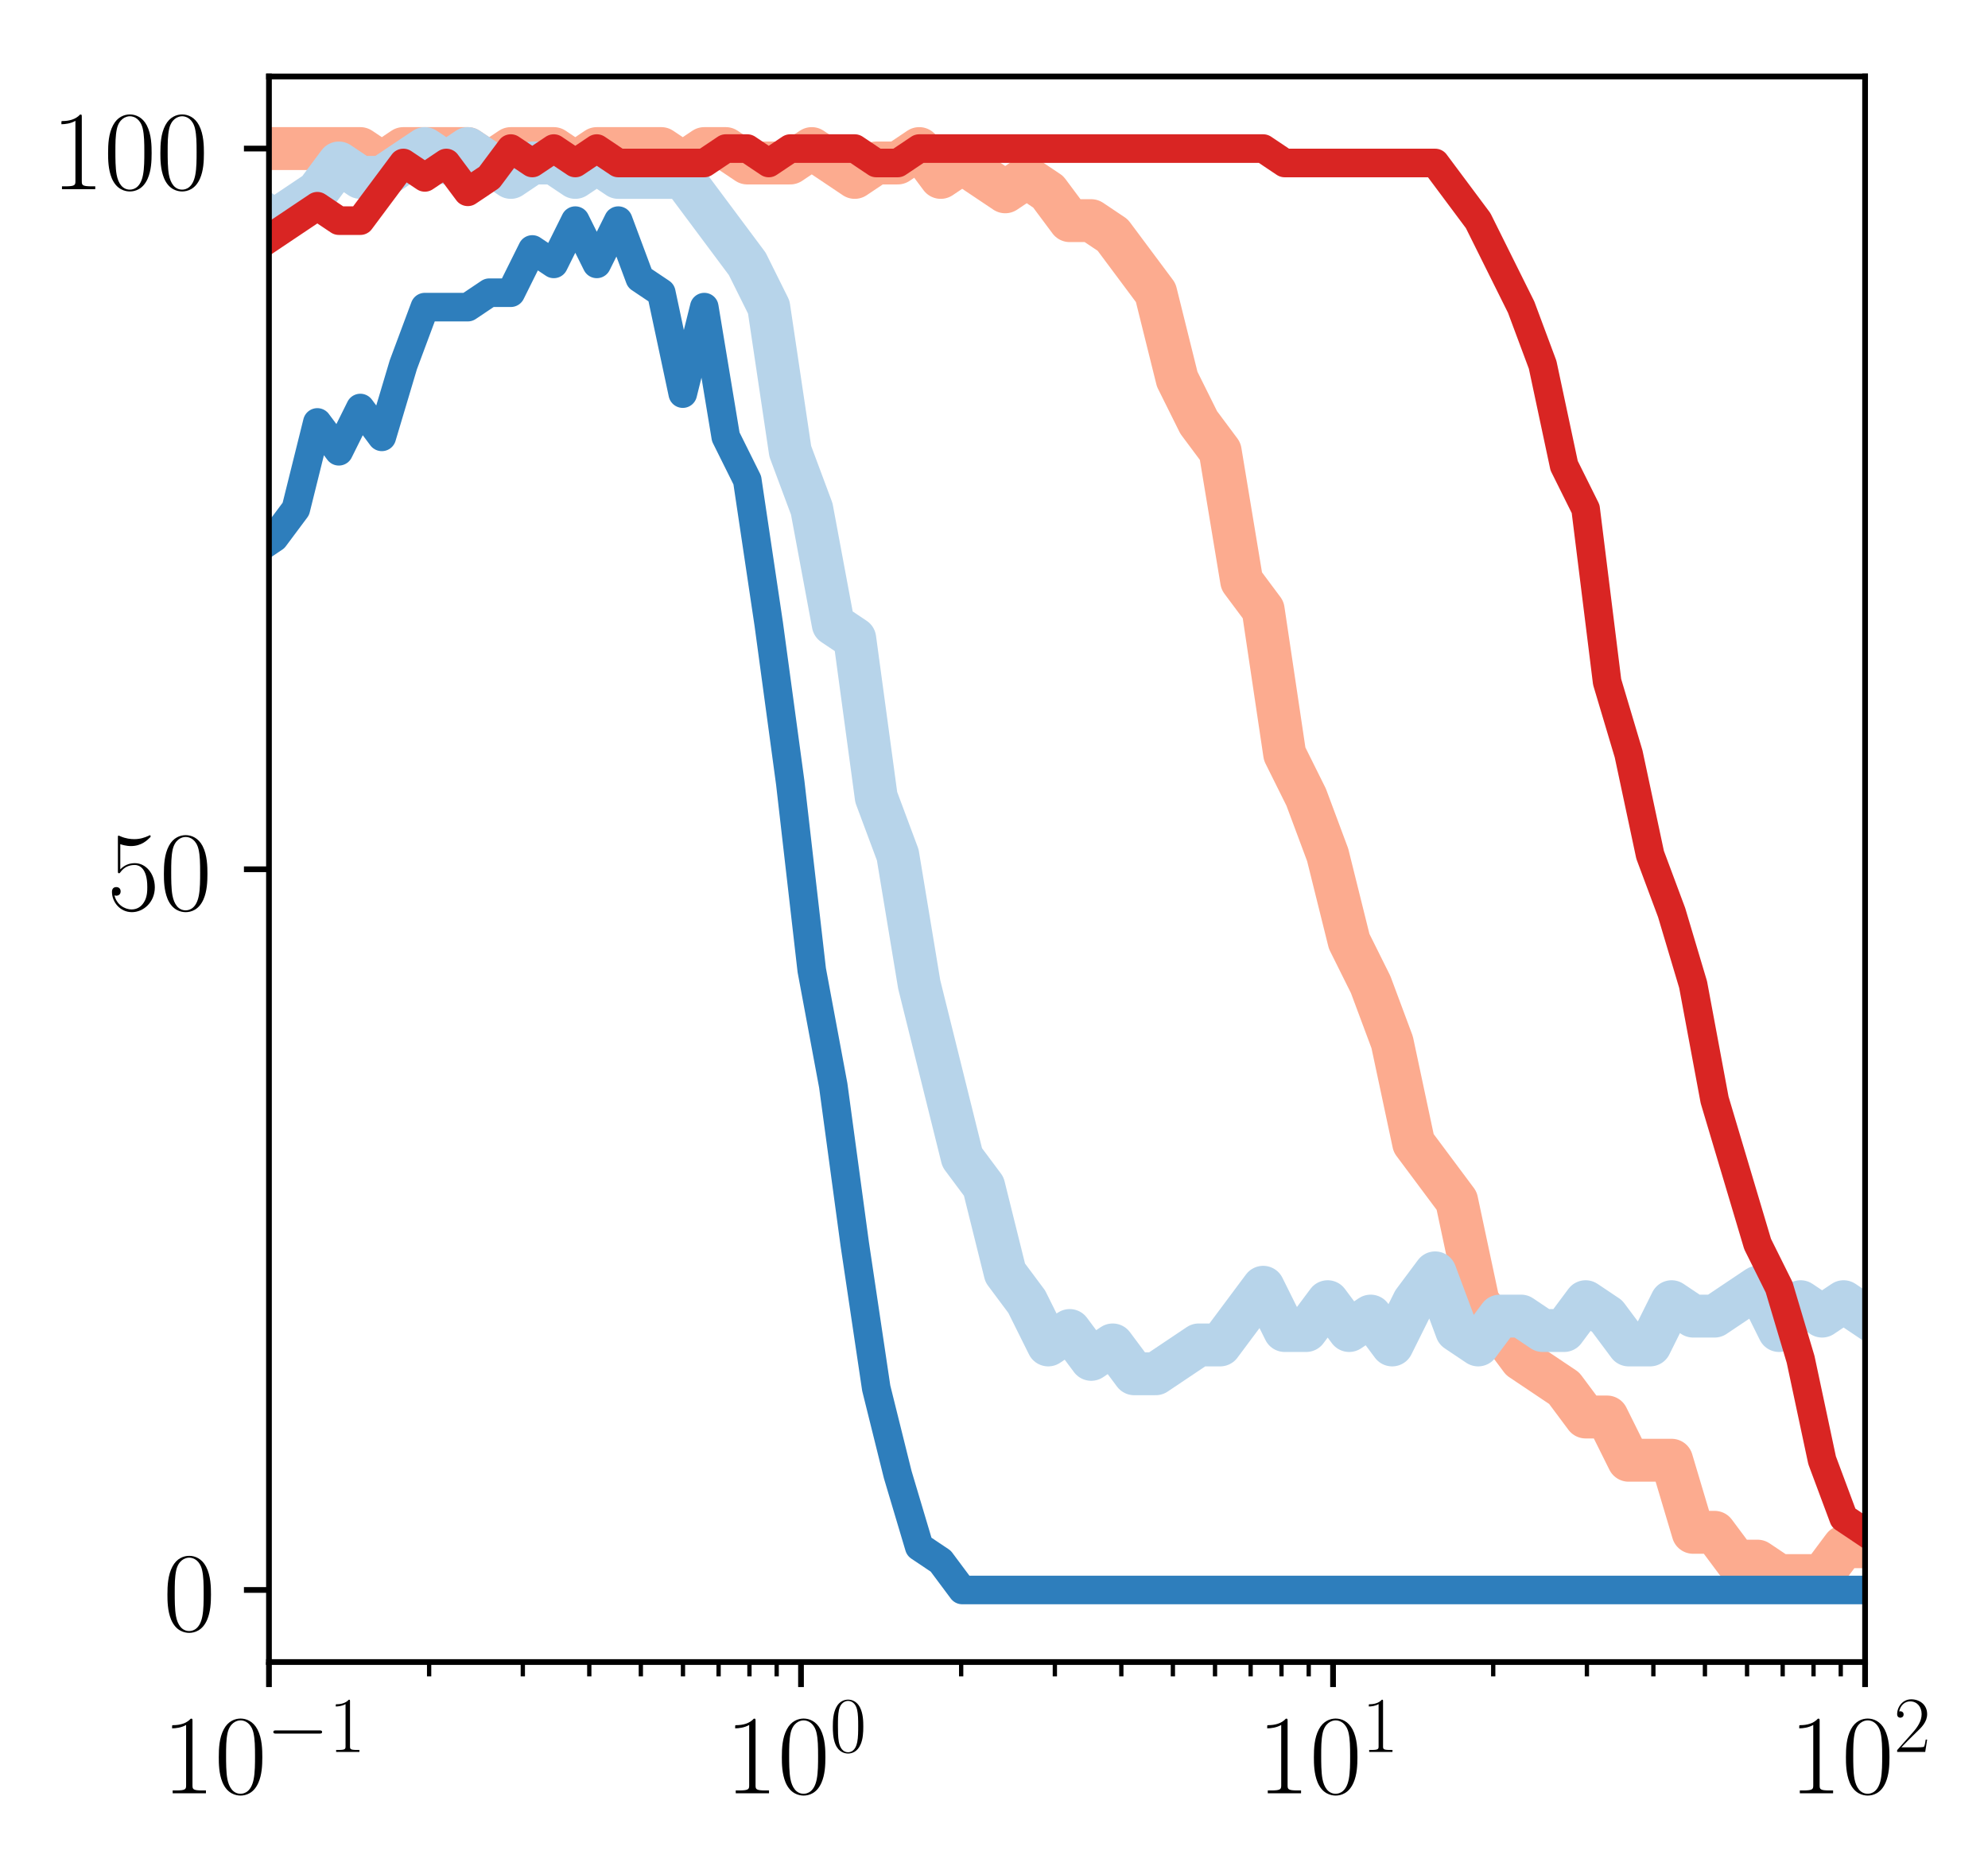 <?xml version="1.0" encoding="utf-8" standalone="no"?>
<!DOCTYPE svg PUBLIC "-//W3C//DTD SVG 1.1//EN"
  "http://www.w3.org/Graphics/SVG/1.1/DTD/svg11.dtd">
<!-- Created with matplotlib (http://matplotlib.org/) -->
<svg height="261pt" version="1.1" viewBox="0 0 278 261" width="278pt" xmlns="http://www.w3.org/2000/svg" xmlns:xlink="http://www.w3.org/1999/xlink">
 <defs>
  <style type="text/css">
*{stroke-linecap:butt;stroke-linejoin:round;}
  </style>
 </defs>
 <g id="figure_1">
  <g id="patch_1">
   <path d="M 0 261.412 
L 278.605 261.412 
L 278.605 0 
L 0 0 
z
" style="fill:#ffffff;"/>
  </g>
  <g id="axes_1">
   <g id="patch_2">
    <path d="M 37.612 232.46 
L 260.812 232.46 
L 260.812 10.7 
L 37.612 10.7 
z
" style="fill:#ffffff;"/>
   </g>
   <g id="line2d_1">
    <path clip-path="url(#pdd5a12a05b)" d="M -1 51.402 
L -0.715 51.02 
L 2.291 38.924 
L 5.297 32.876 
L 8.303 30.86 
L 11.309 26.828 
L 14.315 24.812 
L 17.321 24.812 
L 20.327 20.78 
L 23.333 20.78 
L 26.339 20.78 
L 29.345 20.78 
L 32.351 20.78 
L 35.357 20.78 
L 38.363 20.78 
L 41.37 20.78 
L 44.376 20.78 
L 47.382 20.78 
L 50.388 20.78 
L 53.394 22.796 
L 56.4 20.78 
L 59.406 20.78 
L 62.412 20.78 
L 65.418 20.78 
L 68.424 22.796 
L 71.43 20.78 
L 74.436 20.78 
L 77.442 20.78 
L 80.448 22.796 
L 83.454 20.78 
L 86.46 20.78 
L 89.467 20.78 
L 92.473 20.78 
L 95.479 22.796 
L 98.485 20.78 
L 101.491 20.78 
L 104.497 22.796 
L 107.503 22.796 
L 110.509 22.796 
L 113.515 20.78 
L 116.521 22.796 
L 119.527 24.812 
L 122.533 22.796 
L 125.539 22.796 
L 128.545 20.78 
L 131.551 24.812 
L 134.557 22.796 
L 137.563 24.812 
L 140.57 26.828 
L 143.576 24.812 
L 146.582 26.828 
L 149.588 30.86 
L 152.594 30.86 
L 155.6 32.876 
L 158.606 36.908 
L 161.612 40.94 
L 164.618 53.036 
L 167.624 59.084 
L 170.63 63.116 
L 173.636 81.26 
L 176.642 85.292 
L 179.648 105.452 
L 182.654 111.5 
L 185.66 119.564 
L 188.667 131.66 
L 191.673 137.708 
L 194.679 145.772 
L 197.685 159.884 
L 200.691 163.916 
L 203.697 167.948 
L 206.703 182.06 
L 209.709 186.092 
L 212.715 190.124 
L 215.721 192.14 
L 218.727 194.156 
L 221.733 198.188 
L 224.739 198.188 
L 227.745 204.236 
L 230.751 204.236 
L 233.757 204.236 
L 236.763 214.316 
L 239.77 214.316 
L 242.776 218.348 
L 245.782 218.348 
L 248.788 220.364 
L 251.794 220.364 
L 254.8 220.364 
L 257.806 216.332 
L 260.812 216.332 
" style="fill:none;stroke:#fcab8f;stroke-linecap:square;stroke-width:6;"/>
   </g>
   <g id="line2d_2">
    <path clip-path="url(#pdd5a12a05b)" d="M -1 115.723 
L -0.715 115.532 
L 2.291 101.42 
L 5.297 99.404 
L 8.303 89.324 
L 11.309 69.164 
L 14.315 75.212 
L 17.321 57.068 
L 20.327 51.02 
L 23.333 49.004 
L 26.339 46.988 
L 29.345 36.908 
L 32.351 34.892 
L 35.357 28.844 
L 38.363 30.86 
L 41.37 28.844 
L 44.376 26.828 
L 47.382 22.796 
L 50.388 24.812 
L 53.394 24.812 
L 56.4 22.796 
L 59.406 20.78 
L 62.412 22.796 
L 65.418 20.78 
L 68.424 22.796 
L 71.43 24.812 
L 74.436 22.796 
L 77.442 22.796 
L 80.448 24.812 
L 83.454 22.796 
L 86.46 24.812 
L 89.467 24.812 
L 92.473 24.812 
L 95.479 24.812 
L 98.485 28.844 
L 101.491 32.876 
L 104.497 36.908 
L 107.503 42.956 
L 110.509 63.116 
L 113.515 71.18 
L 116.521 87.308 
L 119.527 89.324 
L 122.533 111.5 
L 125.539 119.564 
L 128.545 137.708 
L 131.551 149.804 
L 134.557 161.9 
L 137.563 165.932 
L 140.57 178.028 
L 143.576 182.06 
L 146.582 188.108 
L 149.588 186.092 
L 152.594 190.124 
L 155.6 188.108 
L 158.606 192.14 
L 161.612 192.14 
L 164.618 190.124 
L 167.624 188.108 
L 170.63 188.108 
L 173.636 184.076 
L 176.642 180.044 
L 179.648 186.092 
L 182.654 186.092 
L 185.66 182.06 
L 188.667 186.092 
L 191.673 184.076 
L 194.679 188.108 
L 197.685 182.06 
L 200.691 178.028 
L 203.697 186.092 
L 206.703 188.108 
L 209.709 184.076 
L 212.715 184.076 
L 215.721 186.092 
L 218.727 186.092 
L 221.733 182.06 
L 224.739 184.076 
L 227.745 188.108 
L 230.751 188.108 
L 233.757 182.06 
L 236.763 184.076 
L 239.77 184.076 
L 242.776 182.06 
L 245.782 180.044 
L 248.788 186.092 
L 251.794 182.06 
L 254.8 184.076 
L 257.806 182.06 
L 260.812 184.076 
" style="fill:none;stroke:#b7d4ea;stroke-linecap:square;stroke-width:6;"/>
   </g>
   <g id="matplotlib.axis_1">
    <g id="xtick_1">
     <g id="line2d_3">
      <defs>
       <path d="M 0 0 
L 0 3.5 
" id="m102fe6f81c" style="stroke:#000000;stroke-width:0.8;"/>
      </defs>
      <g>
       <use style="stroke:#000000;stroke-width:0.8;" x="37.612" xlink:href="#m102fe6f81c" y="232.46"/>
      </g>
     </g>
     <g id="text_1">
      <!-- $10^{-1}$ -->
      <defs>
       <path d="M 26.594 63.406 
C 26.594 65.5 26.5 65.5 25.094 65.5 
C 21.203 61.188 15.297 59.797 9.703 59.797 
C 9.406 59.797 8.906 59.797 8.797 59.5 
C 8.703 59.297 8.703 59.094 8.703 57 
C 11.797 57 17 57.594 21 59.984 
L 21 7.203 
C 21 3.688 20.797 2.5 12.203 2.5 
L 9.203 2.5 
L 9.203 0 
C 14 0 19 0 23.797 0 
C 28.594 0 33.594 0 38.406 0 
L 38.406 2.5 
L 35.406 2.5 
C 26.797 2.5 26.594 3.594 26.594 7.156 
z
" id="CMR17-49"/>
       <path d="M 42 31.641 
C 42 37.75 41.906 48.125 37.703 56.109 
C 34 63.109 28.094 65.594 22.906 65.594 
C 18.094 65.594 12 63.406 8.203 56.203 
C 4.203 48.719 3.797 39.438 3.797 31.641 
C 3.797 25.953 3.906 17.281 7 9.672 
C 11.297 -0.609 19 -2 22.906 -2 
C 27.5 -2 34.5 -0.109 38.594 9.375 
C 41.594 16.281 42 24.359 42 31.641 
z
M 22.906 -0.406 
C 16.5 -0.406 12.703 5.078 11.297 12.688 
C 10.203 18.562 10.203 27.156 10.203 32.75 
C 10.203 40.438 10.203 46.828 11.5 52.922 
C 13.406 61.391 19 64 22.906 64 
C 27 64 32.297 61.297 34.203 53.125 
C 35.5 47.438 35.594 40.734 35.594 32.75 
C 35.594 26.25 35.594 18.266 34.406 12.375 
C 32.297 1.484 26.406 -0.406 22.906 -0.406 
z
" id="CMR17-48"/>
       <path d="M 65.906 23 
C 67.594 23 69.406 23 69.406 25 
C 69.406 27 67.594 27 65.906 27 
L 11.797 27 
C 10.094 27 8.297 27 8.297 25 
C 8.297 23 10.094 23 11.797 23 
z
" id="CMSY10-0"/>
      </defs>
      <g transform="translate(22.679 250.817)scale(0.16 -0.16)">
       <use transform="scale(0.996)" xlink:href="#CMR17-49"/>
       <use transform="translate(45.69 0)scale(0.996)" xlink:href="#CMR17-48"/>
       <use transform="translate(91.381 36.154)scale(0.697)" xlink:href="#CMSY10-0"/>
       <use transform="translate(145.622 36.154)scale(0.697)" xlink:href="#CMR17-49"/>
      </g>
     </g>
    </g>
    <g id="xtick_2">
     <g id="line2d_4">
      <g>
       <use style="stroke:#000000;stroke-width:0.8;" x="112.012" xlink:href="#m102fe6f81c" y="232.46"/>
      </g>
     </g>
     <g id="text_2">
      <!-- $10^{0}$ -->
      <g transform="translate(101.418 250.817)scale(0.16 -0.16)">
       <use transform="scale(0.996)" xlink:href="#CMR17-49"/>
       <use transform="translate(45.69 0)scale(0.996)" xlink:href="#CMR17-48"/>
       <use transform="translate(91.381 36.154)scale(0.697)" xlink:href="#CMR17-48"/>
      </g>
     </g>
    </g>
    <g id="xtick_3">
     <g id="line2d_5">
      <g>
       <use style="stroke:#000000;stroke-width:0.8;" x="186.412" xlink:href="#m102fe6f81c" y="232.46"/>
      </g>
     </g>
     <g id="text_3">
      <!-- $10^{1}$ -->
      <g transform="translate(175.818 250.817)scale(0.16 -0.16)">
       <use transform="scale(0.996)" xlink:href="#CMR17-49"/>
       <use transform="translate(45.69 0)scale(0.996)" xlink:href="#CMR17-48"/>
       <use transform="translate(91.381 36.154)scale(0.697)" xlink:href="#CMR17-49"/>
      </g>
     </g>
    </g>
    <g id="xtick_4">
     <g id="line2d_6">
      <g>
       <use style="stroke:#000000;stroke-width:0.8;" x="260.812" xlink:href="#m102fe6f81c" y="232.46"/>
      </g>
     </g>
     <g id="text_4">
      <!-- $10^{2}$ -->
      <defs>
       <path d="M 41.703 15.453 
L 39.906 15.453 
C 38.906 8.375 38.094 7.172 37.703 6.562 
C 37.203 5.766 30 5.766 28.594 5.766 
L 9.406 5.766 
C 13 9.672 20 16.75 28.5 24.953 
C 34.594 30.734 41.703 37.531 41.703 47.422 
C 41.703 59.219 32.297 66 21.797 66 
C 10.797 66 4.094 56.312 4.094 47.344 
C 4.094 43.438 7 42.938 8.203 42.938 
C 9.203 42.938 12.203 43.547 12.203 47.031 
C 12.203 50.109 9.594 51 8.203 51 
C 7.594 51 7 50.906 6.594 50.703 
C 8.5 59.219 14.297 63.406 20.406 63.406 
C 29.094 63.406 34.797 56.516 34.797 47.422 
C 34.797 38.734 29.703 31.25 24 24.75 
L 4.094 2.281 
L 4.094 0 
L 39.297 0 
z
" id="CMR17-50"/>
      </defs>
      <g transform="translate(250.218 250.817)scale(0.16 -0.16)">
       <use transform="scale(0.996)" xlink:href="#CMR17-49"/>
       <use transform="translate(45.69 0)scale(0.996)" xlink:href="#CMR17-48"/>
       <use transform="translate(91.381 36.154)scale(0.697)" xlink:href="#CMR17-50"/>
      </g>
     </g>
    </g>
    <g id="xtick_5">
     <g id="line2d_7">
      <defs>
       <path d="M 0 0 
L 0 2 
" id="md89308a1d9" style="stroke:#000000;stroke-width:0.6;"/>
      </defs>
      <g>
       <use style="stroke:#000000;stroke-width:0.6;" x="60.009" xlink:href="#md89308a1d9" y="232.46"/>
      </g>
     </g>
    </g>
    <g id="xtick_6">
     <g id="line2d_8">
      <g>
       <use style="stroke:#000000;stroke-width:0.6;" x="73.11" xlink:href="#md89308a1d9" y="232.46"/>
      </g>
     </g>
    </g>
    <g id="xtick_7">
     <g id="line2d_9">
      <g>
       <use style="stroke:#000000;stroke-width:0.6;" x="82.405" xlink:href="#md89308a1d9" y="232.46"/>
      </g>
     </g>
    </g>
    <g id="xtick_8">
     <g id="line2d_10">
      <g>
       <use style="stroke:#000000;stroke-width:0.6;" x="89.615" xlink:href="#md89308a1d9" y="232.46"/>
      </g>
     </g>
    </g>
    <g id="xtick_9">
     <g id="line2d_11">
      <g>
       <use style="stroke:#000000;stroke-width:0.6;" x="95.506" xlink:href="#md89308a1d9" y="232.46"/>
      </g>
     </g>
    </g>
    <g id="xtick_10">
     <g id="line2d_12">
      <g>
       <use style="stroke:#000000;stroke-width:0.6;" x="100.487" xlink:href="#md89308a1d9" y="232.46"/>
      </g>
     </g>
    </g>
    <g id="xtick_11">
     <g id="line2d_13">
      <g>
       <use style="stroke:#000000;stroke-width:0.6;" x="104.802" xlink:href="#md89308a1d9" y="232.46"/>
      </g>
     </g>
    </g>
    <g id="xtick_12">
     <g id="line2d_14">
      <g>
       <use style="stroke:#000000;stroke-width:0.6;" x="108.608" xlink:href="#md89308a1d9" y="232.46"/>
      </g>
     </g>
    </g>
    <g id="xtick_13">
     <g id="line2d_15">
      <g>
       <use style="stroke:#000000;stroke-width:0.6;" x="134.409" xlink:href="#md89308a1d9" y="232.46"/>
      </g>
     </g>
    </g>
    <g id="xtick_14">
     <g id="line2d_16">
      <g>
       <use style="stroke:#000000;stroke-width:0.6;" x="147.51" xlink:href="#md89308a1d9" y="232.46"/>
      </g>
     </g>
    </g>
    <g id="xtick_15">
     <g id="line2d_17">
      <g>
       <use style="stroke:#000000;stroke-width:0.6;" x="156.805" xlink:href="#md89308a1d9" y="232.46"/>
      </g>
     </g>
    </g>
    <g id="xtick_16">
     <g id="line2d_18">
      <g>
       <use style="stroke:#000000;stroke-width:0.6;" x="164.015" xlink:href="#md89308a1d9" y="232.46"/>
      </g>
     </g>
    </g>
    <g id="xtick_17">
     <g id="line2d_19">
      <g>
       <use style="stroke:#000000;stroke-width:0.6;" x="169.906" xlink:href="#md89308a1d9" y="232.46"/>
      </g>
     </g>
    </g>
    <g id="xtick_18">
     <g id="line2d_20">
      <g>
       <use style="stroke:#000000;stroke-width:0.6;" x="174.887" xlink:href="#md89308a1d9" y="232.46"/>
      </g>
     </g>
    </g>
    <g id="xtick_19">
     <g id="line2d_21">
      <g>
       <use style="stroke:#000000;stroke-width:0.6;" x="179.202" xlink:href="#md89308a1d9" y="232.46"/>
      </g>
     </g>
    </g>
    <g id="xtick_20">
     <g id="line2d_22">
      <g>
       <use style="stroke:#000000;stroke-width:0.6;" x="183.008" xlink:href="#md89308a1d9" y="232.46"/>
      </g>
     </g>
    </g>
    <g id="xtick_21">
     <g id="line2d_23">
      <g>
       <use style="stroke:#000000;stroke-width:0.6;" x="208.809" xlink:href="#md89308a1d9" y="232.46"/>
      </g>
     </g>
    </g>
    <g id="xtick_22">
     <g id="line2d_24">
      <g>
       <use style="stroke:#000000;stroke-width:0.6;" x="221.91" xlink:href="#md89308a1d9" y="232.46"/>
      </g>
     </g>
    </g>
    <g id="xtick_23">
     <g id="line2d_25">
      <g>
       <use style="stroke:#000000;stroke-width:0.6;" x="231.205" xlink:href="#md89308a1d9" y="232.46"/>
      </g>
     </g>
    </g>
    <g id="xtick_24">
     <g id="line2d_26">
      <g>
       <use style="stroke:#000000;stroke-width:0.6;" x="238.415" xlink:href="#md89308a1d9" y="232.46"/>
      </g>
     </g>
    </g>
    <g id="xtick_25">
     <g id="line2d_27">
      <g>
       <use style="stroke:#000000;stroke-width:0.6;" x="244.306" xlink:href="#md89308a1d9" y="232.46"/>
      </g>
     </g>
    </g>
    <g id="xtick_26">
     <g id="line2d_28">
      <g>
       <use style="stroke:#000000;stroke-width:0.6;" x="249.287" xlink:href="#md89308a1d9" y="232.46"/>
      </g>
     </g>
    </g>
    <g id="xtick_27">
     <g id="line2d_29">
      <g>
       <use style="stroke:#000000;stroke-width:0.6;" x="253.602" xlink:href="#md89308a1d9" y="232.46"/>
      </g>
     </g>
    </g>
    <g id="xtick_28">
     <g id="line2d_30">
      <g>
       <use style="stroke:#000000;stroke-width:0.6;" x="257.408" xlink:href="#md89308a1d9" y="232.46"/>
      </g>
     </g>
    </g>
   </g>
   <g id="matplotlib.axis_2">
    <g id="ytick_1">
     <g id="line2d_31">
      <defs>
       <path d="M 0 0 
L -3.5 0 
" id="m8bfa74b937" style="stroke:#000000;stroke-width:0.8;"/>
      </defs>
      <g>
       <use style="stroke:#000000;stroke-width:0.8;" x="37.612" xlink:href="#m8bfa74b937" y="222.38"/>
      </g>
     </g>
     <g id="text_5">
      <!-- $0$ -->
      <g transform="translate(22.808 228.059)scale(0.16 -0.16)">
       <use transform="scale(0.996)" xlink:href="#CMR17-48"/>
      </g>
     </g>
    </g>
    <g id="ytick_2">
     <g id="line2d_32">
      <g>
       <use style="stroke:#000000;stroke-width:0.8;" x="37.612" xlink:href="#m8bfa74b937" y="121.58"/>
      </g>
     </g>
     <g id="text_6">
      <!-- $50$ -->
      <defs>
       <path d="M 11.406 57.688 
C 12.406 57.281 16.5 56 20.703 56 
C 30 56 35.094 61.109 38 64.062 
C 38 64.953 38 65.5 37.406 65.5 
C 37.297 65.5 37.094 65.5 36.297 65.047 
C 32.797 63.406 28.703 62.078 23.703 62.078 
C 20.703 62.078 16.203 62.484 11.297 64.672 
C 10.203 65.172 10 65.172 9.906 65.172 
C 9.406 65.172 9.297 65.062 9.297 63.078 
L 9.297 34.422 
C 9.297 32.641 9.297 32.141 10.297 32.141 
C 10.797 32.141 11 32.344 11.5 33.031 
C 14.703 37.516 19.094 39.406 24.094 39.406 
C 27.594 39.406 35.094 37.219 35.094 20.141 
C 35.094 16.953 35.094 11.172 32.094 6.578 
C 29.594 2.484 25.703 0.391 21.406 0.391 
C 14.797 0.391 8.094 5 6.297 12.719 
C 6.703 12.609 7.5 12.422 7.906 12.422 
C 9.203 12.422 11.703 13.125 11.703 16.219 
C 11.703 18.906 9.797 20 7.906 20 
C 5.594 20 4.094 18.594 4.094 15.797 
C 4.094 7.094 11 -2 21.594 -2 
C 31.906 -2 41.703 6.875 41.703 19.75 
C 41.703 31.719 33.906 41 24.203 41 
C 19.094 41 14.797 39.109 11.406 35.531 
z
" id="CMR17-53"/>
      </defs>
      <g transform="translate(15.004 127.259)scale(0.16 -0.16)">
       <use transform="scale(0.996)" xlink:href="#CMR17-53"/>
       <use transform="translate(45.69 0)scale(0.996)" xlink:href="#CMR17-48"/>
      </g>
     </g>
    </g>
    <g id="ytick_3">
     <g id="line2d_33">
      <g>
       <use style="stroke:#000000;stroke-width:0.8;" x="37.612" xlink:href="#m8bfa74b937" y="20.78"/>
      </g>
     </g>
     <g id="text_7">
      <!-- $100$ -->
      <g transform="translate(7.2 26.459)scale(0.16 -0.16)">
       <use transform="scale(0.996)" xlink:href="#CMR17-49"/>
       <use transform="translate(45.69 0)scale(0.996)" xlink:href="#CMR17-48"/>
       <use transform="translate(91.381 0)scale(0.996)" xlink:href="#CMR17-48"/>
      </g>
     </g>
    </g>
   </g>
   <g id="line2d_34">
    <path clip-path="url(#pdd5a12a05b)" d="M -1 101.802 
L -0.715 101.42 
L 2.291 89.324 
L 5.297 69.164 
L 8.303 65.132 
L 11.309 61.1 
L 14.315 55.052 
L 17.321 55.052 
L 20.327 44.972 
L 23.333 38.924 
L 26.339 32.876 
L 29.345 36.908 
L 32.351 38.924 
L 35.357 34.892 
L 38.363 32.876 
L 41.37 30.86 
L 44.376 28.844 
L 47.382 30.86 
L 50.388 30.86 
L 53.394 26.828 
L 56.4 22.796 
L 59.406 24.812 
L 62.412 22.796 
L 65.418 26.828 
L 68.424 24.812 
L 71.43 20.78 
L 74.436 22.796 
L 77.442 20.78 
L 80.448 22.796 
L 83.454 20.78 
L 86.46 22.796 
L 89.467 22.796 
L 92.473 22.796 
L 95.479 22.796 
L 98.485 22.796 
L 101.491 20.78 
L 104.497 20.78 
L 107.503 22.796 
L 110.509 20.78 
L 113.515 20.78 
L 116.521 20.78 
L 119.527 20.78 
L 122.533 22.796 
L 125.539 22.796 
L 128.545 20.78 
L 131.551 20.78 
L 134.557 20.78 
L 137.563 20.78 
L 140.57 20.78 
L 143.576 20.78 
L 146.582 20.78 
L 149.588 20.78 
L 152.594 20.78 
L 155.6 20.78 
L 158.606 20.78 
L 161.612 20.78 
L 164.618 20.78 
L 167.624 20.78 
L 170.63 20.78 
L 173.636 20.78 
L 176.642 20.78 
L 179.648 22.796 
L 182.654 22.796 
L 185.66 22.796 
L 188.667 22.796 
L 191.673 22.796 
L 194.679 22.796 
L 197.685 22.796 
L 200.691 22.796 
L 203.697 26.828 
L 206.703 30.86 
L 209.709 36.908 
L 212.715 42.956 
L 215.721 51.02 
L 218.727 65.132 
L 221.733 71.18 
L 224.739 95.372 
L 227.745 105.452 
L 230.751 119.564 
L 233.757 127.628 
L 236.763 137.708 
L 239.77 153.836 
L 242.776 163.916 
L 245.782 173.996 
L 248.788 180.044 
L 251.794 190.124 
L 254.8 204.236 
L 257.806 212.3 
L 260.812 214.316 
" style="fill:none;stroke:#d92523;stroke-linecap:square;stroke-width:4;"/>
   </g>
   <g id="line2d_35">
    <path clip-path="url(#pdd5a12a05b)" d="M -1 162.282 
L -0.715 161.9 
L 2.291 157.868 
L 5.297 147.788 
L 8.303 133.676 
L 11.309 129.644 
L 14.315 121.58 
L 17.321 123.596 
L 20.327 117.548 
L 23.333 107.468 
L 26.339 101.42 
L 29.345 95.372 
L 32.351 87.308 
L 35.357 77.228 
L 38.363 75.212 
L 41.37 71.18 
L 44.376 59.084 
L 47.382 63.116 
L 50.388 57.068 
L 53.394 61.1 
L 56.4 51.02 
L 59.406 42.956 
L 62.412 42.956 
L 65.418 42.956 
L 68.424 40.94 
L 71.43 40.94 
L 74.436 34.892 
L 77.442 36.908 
L 80.448 30.86 
L 83.454 36.908 
L 86.46 30.86 
L 89.467 38.924 
L 92.473 40.94 
L 95.479 55.052 
L 98.485 42.956 
L 101.491 61.1 
L 104.497 67.148 
L 107.503 87.308 
L 110.509 109.484 
L 113.515 135.692 
L 116.521 151.82 
L 119.527 173.996 
L 122.533 194.156 
L 125.539 206.252 
L 128.545 216.332 
L 131.551 218.348 
L 134.557 222.38 
L 137.563 222.38 
L 140.57 222.38 
L 143.576 222.38 
L 146.582 222.38 
L 149.588 222.38 
L 152.594 222.38 
L 155.6 222.38 
L 158.606 222.38 
L 161.612 222.38 
L 164.618 222.38 
L 167.624 222.38 
L 170.63 222.38 
L 173.636 222.38 
L 176.642 222.38 
L 179.648 222.38 
L 182.654 222.38 
L 185.66 222.38 
L 188.667 222.38 
L 191.673 222.38 
L 194.679 222.38 
L 197.685 222.38 
L 200.691 222.38 
L 203.697 222.38 
L 206.703 222.38 
L 209.709 222.38 
L 212.715 222.38 
L 215.721 222.38 
L 218.727 222.38 
L 221.733 222.38 
L 224.739 222.38 
L 227.745 222.38 
L 230.751 222.38 
L 233.757 222.38 
L 236.763 222.38 
L 239.77 222.38 
L 242.776 222.38 
L 245.782 222.38 
L 248.788 222.38 
L 251.794 222.38 
L 254.8 222.38 
L 257.806 222.38 
L 260.812 222.38 
" style="fill:none;stroke:#2e7ebc;stroke-linecap:square;stroke-width:4;"/>
   </g>
   <g id="patch_3">
    <path d="M 37.612 232.46 
L 37.612 10.7 
" style="fill:none;stroke:#000000;stroke-linecap:square;stroke-linejoin:miter;stroke-width:0.8;"/>
   </g>
   <g id="patch_4">
    <path d="M 260.812 232.46 
L 260.812 10.7 
" style="fill:none;stroke:#000000;stroke-linecap:square;stroke-linejoin:miter;stroke-width:0.8;"/>
   </g>
   <g id="patch_5">
    <path d="M 37.612 232.46 
L 260.812 232.46 
" style="fill:none;stroke:#000000;stroke-linecap:square;stroke-linejoin:miter;stroke-width:0.8;"/>
   </g>
   <g id="patch_6">
    <path d="M 37.612 10.7 
L 260.812 10.7 
" style="fill:none;stroke:#000000;stroke-linecap:square;stroke-linejoin:miter;stroke-width:0.8;"/>
   </g>
  </g>
 </g>
 <defs>
  <clipPath id="pdd5a12a05b">
   <rect height="221.76" width="223.2" x="37.612" y="10.7"/>
  </clipPath>
 </defs>
</svg>
